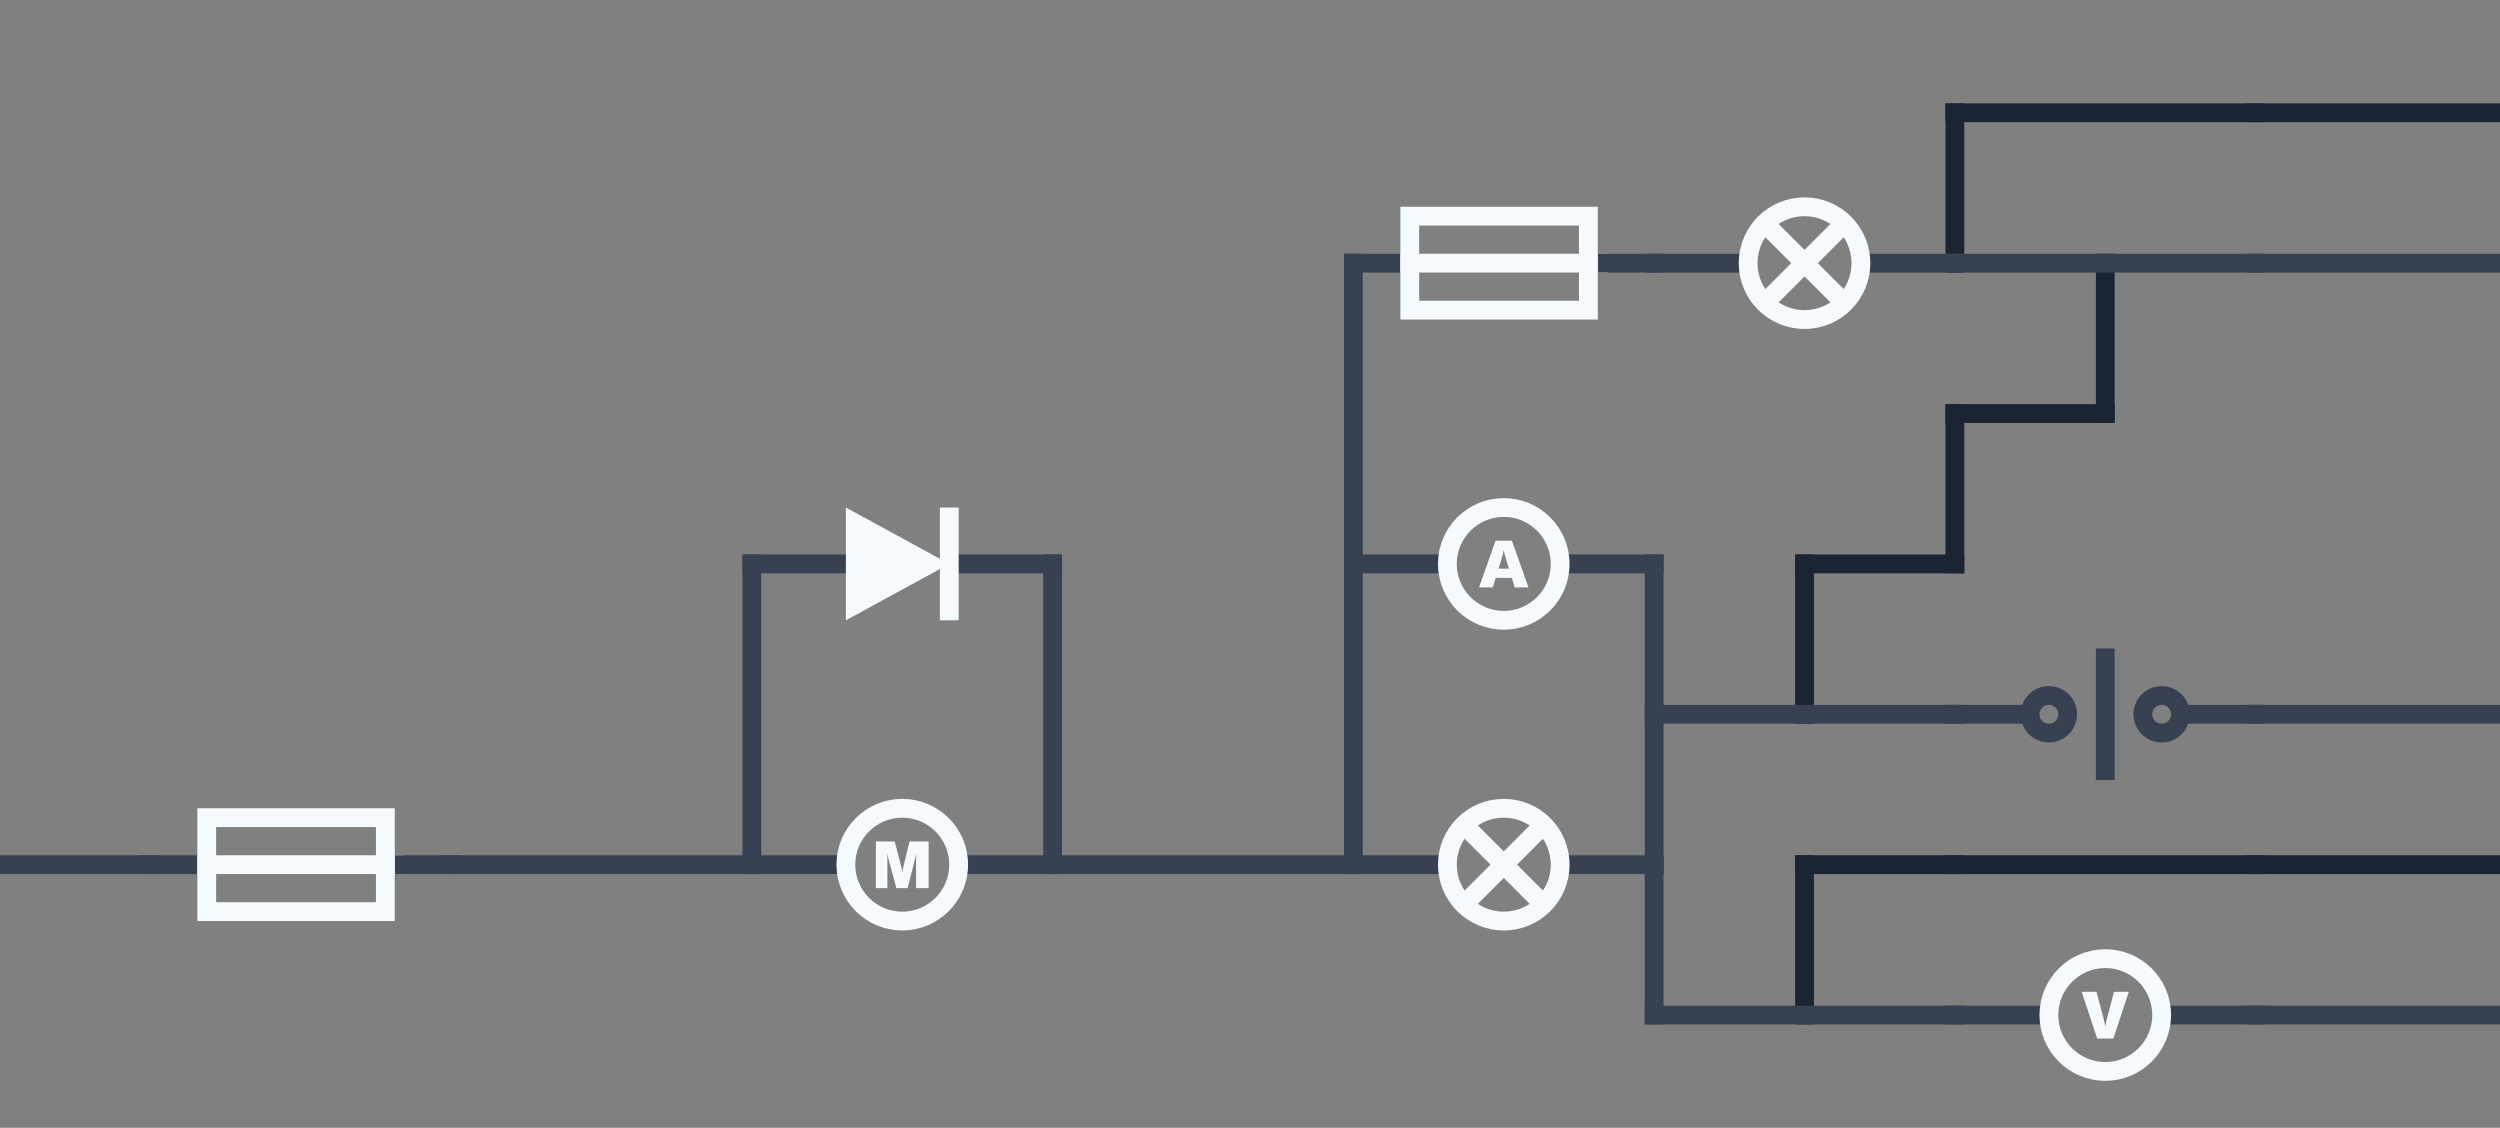 <svg width="532" height="240" viewBox="0 0 532 240" fill="none" xmlns="http://www.w3.org/2000/svg">
<rect x="0" y="0" width="532" height="240" fill="#808080" stroke="none"/>
<g clip-path="url(#clip0)">
<path d="M416 184H480" stroke="#1B2433" stroke-width="4" stroke-linecap="square"/>
<path d="M480 184H544" stroke="#1B2433" stroke-width="4" stroke-linecap="square"/>
<path d="M384 216L384 184" stroke="#1B2433" stroke-width="4" stroke-linecap="square"/>
<path d="M384 184H416" stroke="#1B2433" stroke-width="4" stroke-linecap="square"/>
<path d="M0 184H32" stroke="#374151" stroke-width="4" stroke-linecap="square"/>
<path d="M384 152L384 120" stroke="#1B2433" stroke-width="4" stroke-linecap="square"/>
<path d="M416 120L416 88" stroke="#1B2433" stroke-width="4" stroke-linecap="square"/>
<path d="M448 88L448 56" stroke="#1B2433" stroke-width="4" stroke-linecap="square"/>
<path d="M384 120H416" stroke="#1B2433" stroke-width="4" stroke-linecap="square"/>
<path d="M416 88H448" stroke="#1B2433" stroke-width="4" stroke-linecap="square"/>
<path d="M416 24H480" stroke="#1B2433" stroke-width="4" stroke-linecap="square"/>
<path d="M480 24H544" stroke="#1B2433" stroke-width="4" stroke-linecap="square"/>
<path d="M416 56L416 24" stroke="#1B2433" stroke-width="4" stroke-linecap="square"/>
<path d="M352 54H350V58H352V54ZM352 58H372V54H352V58Z" fill="#374151"/>
<path d="M416 58L418 58L418 54L416 54L416 58ZM396 58L416 58L416 54L396 54L396 58Z" fill="#374151"/>
<path fill-rule="evenodd" clip-rule="evenodd" d="M384 44C390.627 44 396 49.373 396 56C396 62.627 390.627 68 384 68C377.373 68 372 62.627 372 56C372 49.373 377.373 44 384 44Z" stroke="#F5FAFF" stroke-width="4" stroke-linecap="square"/>
<path d="M376 48L392 64" stroke="#F5FAFF" stroke-width="4" stroke-linecap="square"/>
<path d="M376 64L392 48" stroke="#F5FAFF" stroke-width="4" stroke-linecap="square"/>
<path d="M288 182H286V186H288V182ZM288 186H308V182H288V186Z" fill="#374151"/>
<path d="M352 186L354 186L354 182L352 182L352 186ZM332 186L352 186L352 182L332 182L332 186Z" fill="#374151"/>
<path fill-rule="evenodd" clip-rule="evenodd" d="M320 172C326.627 172 332 177.373 332 184C332 190.627 326.627 196 320 196C313.373 196 308 190.627 308 184C308 177.373 313.373 172 320 172Z" stroke="#F5FAFF" stroke-width="4" stroke-linecap="square"/>
<path d="M312 176L328 192" stroke="#F5FAFF" stroke-width="4" stroke-linecap="square"/>
<path d="M312 192L328 176" stroke="#F5FAFF" stroke-width="4" stroke-linecap="square"/>
<path d="M416 214H414V218H416V214ZM416 218H436V214H416V218Z" fill="#374151"/>
<path d="M480 218L482 218L482 214L480 214L480 218ZM460 218L480 218L480 214L460 214L460 218Z" fill="#374151"/>
<path d="M446.279 221H449.723L453.013 211.06H449.863L448.309 216.968C448.155 217.57 448.071 217.948 448.029 218.354H447.973C447.931 217.948 447.847 217.57 447.693 216.968L446.139 211.06H442.989L446.279 221Z" fill="#F5FAFF"/>
<path fill-rule="evenodd" clip-rule="evenodd" d="M448 204C454.627 204 460 209.373 460 216C460 222.627 454.627 228 448 228C441.373 228 436 222.627 436 216C436 209.373 441.373 204 448 204Z" stroke="#F5FAFF" stroke-width="4" stroke-linecap="square"/>
<path d="M160 182H158V186H160V182ZM160 186H180V182H160V186Z" fill="#374151"/>
<path d="M224 186L226 186L226 182L224 182L224 186ZM204 186L224 186L224 182L204 182L204 186Z" fill="#374151"/>
<path d="M186.387 189H188.837V182.728C188.837 182.336 188.809 181.944 188.781 181.594H188.809C188.837 181.888 188.907 182.21 188.977 182.448L190.755 189H193.135L194.801 182.448C194.857 182.224 194.927 181.888 194.955 181.566H194.983C194.955 181.972 194.941 182.364 194.941 182.728V189H197.615V179.06H193.555L192.281 184.254C192.155 184.744 192.057 185.29 192.029 185.64H192.001C191.973 185.29 191.889 184.758 191.763 184.282L190.391 179.06H186.387V189Z" fill="#F5FAFF"/>
<path fill-rule="evenodd" clip-rule="evenodd" d="M192 172C198.627 172 204 177.373 204 184C204 190.627 198.627 196 192 196C185.373 196 180 190.627 180 184C180 177.373 185.373 172 192 172Z" stroke="#F5FAFF" stroke-width="4" stroke-linecap="square"/>
<path d="M288 118H286V122H288V118ZM288 122H308V118H288V122Z" fill="#374151"/>
<path d="M352 122L354 122L354 118L352 118L352 122ZM332 122L352 122L352 118L332 118L332 122Z" fill="#374151"/>
<path d="M322.335 125H325.261L321.733 115.06H318.261L314.733 125H317.659L318.289 122.97H321.705L322.335 125ZM318.891 121.01L319.549 118.854C319.717 118.308 319.871 117.846 319.983 117.09H320.011C320.123 117.846 320.277 118.308 320.445 118.854L321.103 121.01H318.891Z" fill="#F5FAFF"/>
<path fill-rule="evenodd" clip-rule="evenodd" d="M320 108C326.627 108 332 113.373 332 120C332 126.627 326.627 132 320 132C313.373 132 308 126.627 308 120C308 113.373 313.373 108 320 108Z" stroke="#F5FAFF" stroke-width="4" stroke-linecap="square"/>
<path d="M96 184H160" stroke="#374151" stroke-width="4" stroke-linecap="square"/>
<path d="M224 184H288" stroke="#374151" stroke-width="4" stroke-linecap="square"/>
<path d="M352 216H416" stroke="#374151" stroke-width="4" stroke-linecap="square"/>
<path d="M416 56H480" stroke="#374151" stroke-width="4" stroke-linecap="square"/>
<path d="M480 56H544" stroke="#374151" stroke-width="4" stroke-linecap="square"/>
<path d="M480 152H544" stroke="#374151" stroke-width="4" stroke-linecap="square"/>
<path d="M480 216H544" stroke="#374151" stroke-width="4" stroke-linecap="square"/>
<path d="M352 152H416" stroke="#374151" stroke-width="4" stroke-linecap="square"/>
<path d="M160 184L160 120" stroke="#374151" stroke-width="4" stroke-linecap="square"/>
<path d="M224 184L224 120" stroke="#374151" stroke-width="4" stroke-linecap="square"/>
<path d="M288 184L288 120" stroke="#374151" stroke-width="4" stroke-linecap="square"/>
<path d="M288 120L288 56" stroke="#374151" stroke-width="4" stroke-linecap="square"/>
<path d="M352 184L352 120" stroke="#374151" stroke-width="4" stroke-linecap="square"/>
<path d="M352 216L352 184" stroke="#374151" stroke-width="4" stroke-linecap="square"/>
<path d="M416 150H414V154H416V150ZM416 154H432V150H416V154Z" fill="#374151"/>
<path d="M480 154L482 154L482 150L480 150L480 154ZM464 154L480 154L480 150L464 150L464 154Z" fill="#374151"/>
<circle cx="436" cy="152" r="4" stroke="#374151" stroke-width="4" stroke-linecap="square"/>
<circle cx="460" cy="152" r="4" stroke="#374151" stroke-width="4" stroke-linecap="square"/>
<path d="M448 164L448 140" stroke="#374151" stroke-width="4" stroke-linecap="square"/>
<path d="M32 182H30V186H32V182ZM32 186H44V182H32V186Z" fill="#374151"/>
<path d="M44 184H84" stroke="#F5FAFF" stroke-width="4" stroke-linecap="square"/>
<path d="M96 186L98 186L98 182L96 182L96 186ZM84 186L96 186L96 182L84 182L84 186Z" fill="#374151"/>
<rect x="44" y="174" width="38" height="20" stroke="#F5FAFF" stroke-width="4"/>
<path d="M288 54H286V58H288V54ZM288 58H300V54H288V58Z" fill="#374151"/>
<path d="M300 56H340" stroke="#F5FAFF" stroke-width="4" stroke-linecap="square"/>
<path d="M352 58L354 58L354 54L352 54L352 58ZM340 58L352 58L352 54L340 54L340 58Z" fill="#374151"/>
<rect x="300" y="46" width="38" height="20" stroke="#F5FAFF" stroke-width="4"/>
<path d="M160 118H158V122H160V118ZM160 122H184V118H160V122Z" fill="#374151"/>
<path d="M224 122L226 122L226 118L224 118L224 122ZM200 122L224 122L224 118L200 118L200 122Z" fill="#374151"/>
<path d="M180 108L202 120L180 132V108Z" fill="#F5FAFF"/>
<path d="M202 108L202 132" stroke="#F5FAFF" stroke-width="4"/>
</g>
<defs>
<clipPath id="clip0">
<rect width="532" height="240" fill="white"/>
</clipPath>
</defs>
</svg>
